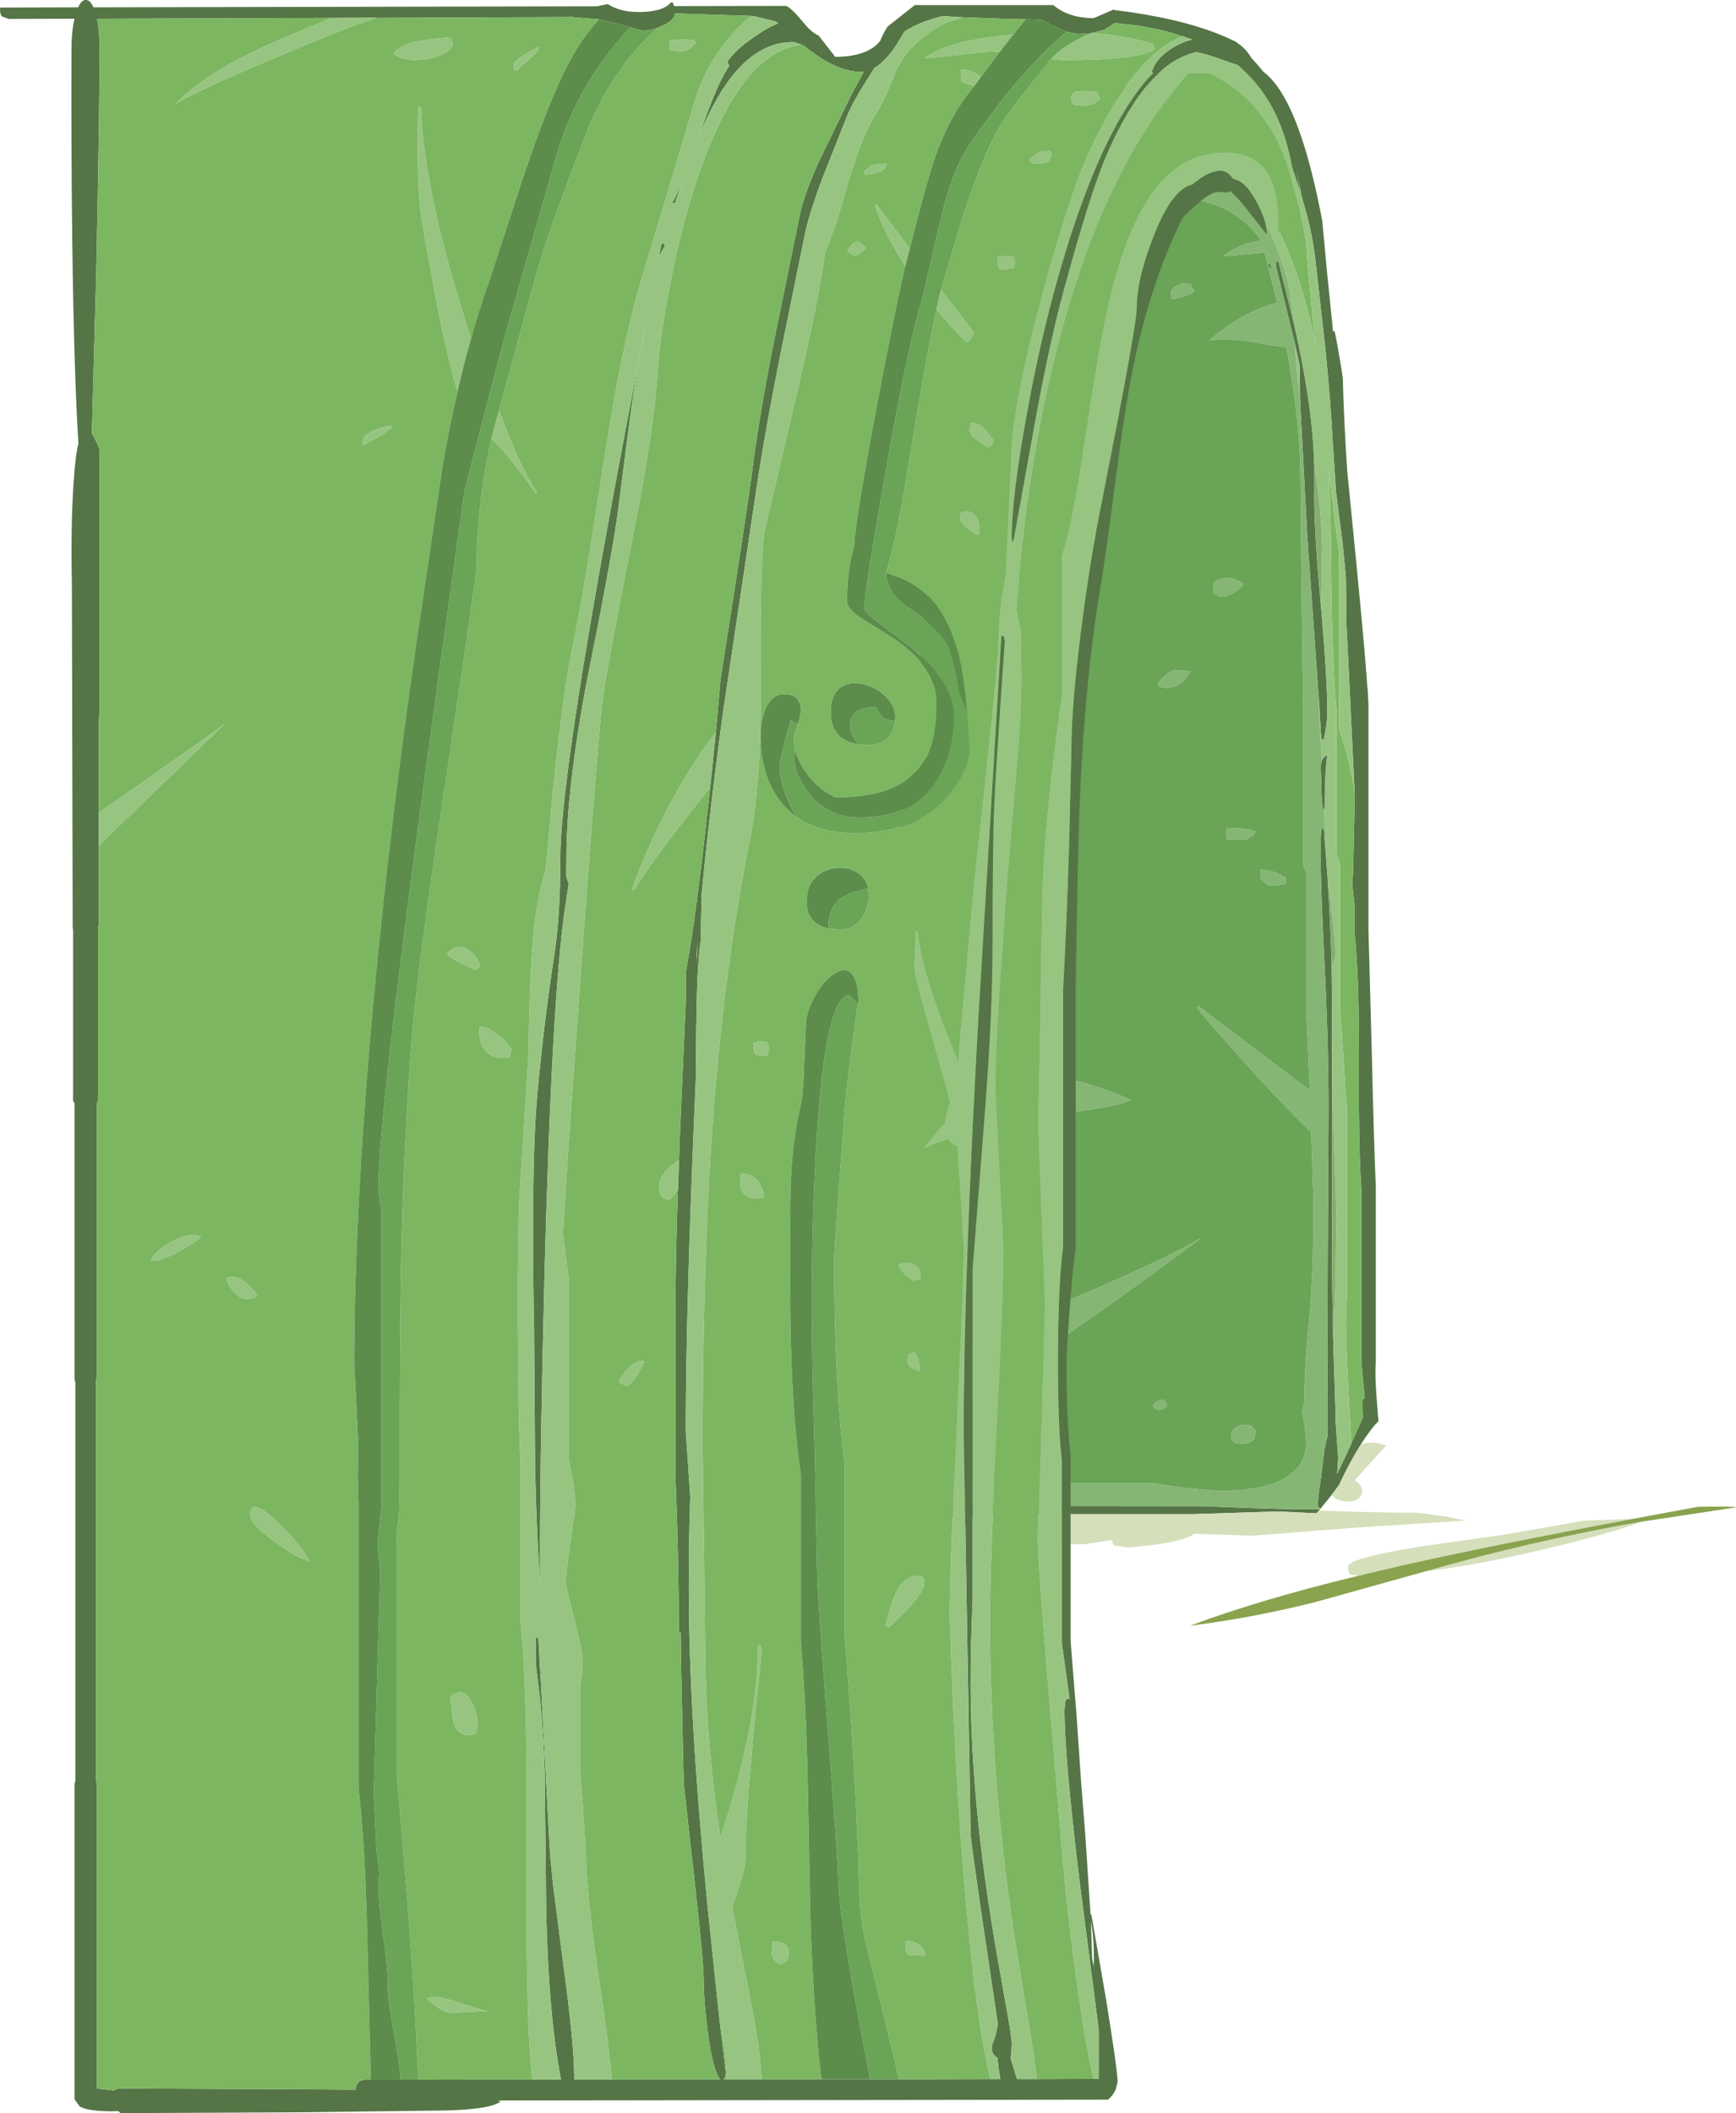 <?xml version="1.0" encoding="UTF-8" standalone="no"?>
<svg xmlns:ffdec="https://www.free-decompiler.com/flash" xmlns:xlink="http://www.w3.org/1999/xlink" ffdec:objectType="frame" height="518.75px" width="426.3px" xmlns="http://www.w3.org/2000/svg">
  <g transform="matrix(1.0, 0.0, 0.0, 1.0, 0.0, 0.0)">
    <use ffdec:characterId="712" height="383.9" transform="matrix(1.0, 0.0, 0.0, 1.0, 210.55, 15.2)" width="215.75" xlink:href="#shape0"/>
    <use ffdec:characterId="714" height="518.75" id="am_Foreground" transform="matrix(1.0, 0.0, 0.0, 1.0, 0.0, 0.0)" width="319.25" xlink:href="#sprite0"/>
  </g>
  <defs>
    <g id="shape0" transform="matrix(1.0, 0.0, 0.0, 1.0, -210.55, -15.2)">
      <path d="M257.15 371.7 L242.25 371.7 Q240.9 371.85 240.05 372.3 L235.2 372.35 232.0 373.0 212.25 372.95 212.25 372.05 Q212.25 370.0 210.55 367.45 L210.55 344.1 Q214.6 324.6 215.25 300.5 215.5 290.5 214.9 257.0 214.65 241.05 219.35 213.5 224.75 182.05 225.45 170.0 226.55 151.35 231.0 126.5 L239.55 82.85 243.85 62.1 Q247.35 49.65 254.65 39.1 257.25 35.4 263.8 30.0 271.6 23.65 279.6 19.75 299.15 10.35 310.05 20.4 308.65 18.2 307.35 17.4 L307.35 16.15 Q318.1 19.3 324.7 54.2 L325.85 66.6 327.35 81.35 327.75 81.35 Q328.85 86.65 329.75 92.85 330.0 103.15 330.85 115.85 L331.35 120.85 Q335.2 159.25 335.75 168.45 L335.85 169.2 336.05 172.95 336.05 228.4 336.9 259.75 Q337.35 279.4 337.85 291.55 L337.85 334.15 Q337.6 337.6 338.05 343.2 L338.5 348.9 Q336.55 350.8 334.05 354.8 331.3 359.2 328.85 364.5 L327.05 366.95 323.9 370.8 323.45 371.3 323.3 371.5 313.75 371.05 293.2 371.7 257.15 371.7 M331.85 354.35 L332.65 352.5 334.65 348.05 334.55 344.65 Q334.55 343.7 334.7 343.5 L335.15 343.25 335.1 342.85 334.35 335.0 334.35 292.5 Q333.8 285.55 333.7 272.05 L333.7 258.25 Q333.7 238.95 332.65 229.25 L332.65 222.55 332.05 216.85 332.25 214.65 332.65 197.2 332.65 194.45 330.75 155.25 330.65 154.0 330.5 142.0 330.45 141.05 329.7 133.35 329.05 128.35 328.1 120.95 327.25 108.25 Q326.75 98.5 325.5 85.95 L323.0 63.75 Q322.4 58.35 320.8 52.3 L319.6 48.1 319.6 48.0 318.15 40.65 317.95 39.95 315.5 32.55 Q313.7 27.4 312.05 24.0 308.6 24.3 305.2 21.55 L301.75 18.15 Q268.5 18.15 253.5 46.4 L251.55 50.3 251.2 51.05 250.7 52.3 Q248.85 56.5 247.5 60.9 243.55 73.4 243.1 87.4 241.7 99.4 236.3 125.15 231.2 149.5 229.9 162.85 227.5 188.05 221.35 238.4 216.4 283.3 216.4 313.75 L215.9 339.6 215.75 345.2 215.75 346.25 215.45 355.15 215.15 365.15 215.05 369.3 215.05 369.6 250.0 369.7 295.65 369.75 Q314.7 370.6 322.15 370.5 L323.6 370.5 324.1 370.45 323.7 369.85 323.6 369.5 Q323.6 367.7 324.35 363.1 L325.1 357.0 325.1 356.85 325.1 356.75 325.1 356.65 325.1 356.55 325.15 356.4 325.15 356.3 325.15 356.25 325.6 354.2 Q325.7 353.5 325.95 352.7 L325.95 351.7 326.05 309.8 326.25 272.0 Q326.25 256.4 325.25 236.6 324.25 216.8 324.25 207.6 L324.45 203.45 325.1 203.45 325.4 207.25 326.0 215.45 Q326.75 227.25 327.0 237.6 L327.1 247.35 327.1 265.05 327.1 313.1 327.4 329.75 327.95 346.65 327.95 348.5 328.6 357.85 328.35 361.9 328.4 361.75 328.65 361.2 331.0 356.25 331.85 354.35 M317.65 79.0 Q319.25 86.0 320.25 91.65 322.45 103.9 322.75 114.2 L322.75 114.25 322.75 119.7 Q322.55 128.75 324.2 147.0 L324.4 149.0 Q325.95 166.7 325.95 175.1 325.95 177.2 325.1 181.55 L324.45 181.55 323.8 170.55 323.75 170.2 321.5 138.2 321.4 136.8 321.3 135.9 321.25 134.85 321.15 133.85 321.15 133.35 321.0 131.4 319.3 99.05 319.25 97.25 319.25 97.15 319.15 89.65 317.95 84.3 317.95 84.25 313.3 65.2 313.3 64.25 313.95 64.25 317.65 79.0 M324.65 186.6 Q325.05 185.7 325.95 185.4 325.3 189.3 325.3 198.35 L325.25 198.45 324.9 198.75 Q324.45 196.45 324.45 191.85 L324.3 188.0 324.35 187.85 324.5 187.05 324.65 186.65 324.65 186.6" fill="#557546" fill-rule="evenodd" stroke="none"/>
      <path d="M331.85 354.35 Q330.5 331.35 330.5 325.85 330.5 321.05 330.75 318.5 L330.75 272.0 Q330.35 267.9 329.9 259.55 L329.05 247.55 329.05 212.05 328.2 209.5 328.2 174.65 Q327.15 163.25 326.9 141.8 326.75 125.45 326.4 115.65 328.05 130.7 328.8 135.15 L328.8 179.0 Q331.25 185.45 332.65 194.45 L332.65 197.2 332.25 214.65 332.05 216.85 332.65 222.55 332.65 229.25 Q333.7 238.95 333.7 258.25 L333.7 272.05 Q333.8 285.55 334.35 292.5 L334.35 335.0 335.1 342.85 335.15 343.25 334.7 343.5 Q334.55 343.7 334.55 344.65 L334.65 348.05 332.65 352.5 331.85 354.35 M317.95 39.95 Q317.65 41.55 317.65 42.5 317.65 43.55 319.25 51.5 L320.85 59.9 Q320.85 63.8 323.0 84.3 318.35 61.1 307.7 45.65 L307.55 48.0 307.7 49.05 307.7 49.1 307.55 48.9 Q298.4 36.6 287.9 38.0 L279.7 41.0 Q275.1 43.75 270.25 48.85 L269.95 49.15 271.35 49.8 259.65 55.3 247.5 60.9 Q248.85 56.5 250.7 52.3 L251.2 51.05 251.55 50.3 253.5 46.4 Q268.5 18.15 301.75 18.15 L305.2 21.55 Q308.6 24.3 312.05 24.0 313.7 27.4 315.5 32.55 L317.95 39.95" fill="#7cb661" fill-rule="evenodd" stroke="none"/>
      <path d="M332.65 194.45 Q331.25 185.45 328.8 179.0 L328.8 135.15 Q328.05 130.7 326.4 115.65 326.75 125.45 326.9 141.8 327.15 163.25 328.2 174.65 L328.2 209.5 329.05 212.05 329.05 247.55 329.9 259.55 Q330.35 267.9 330.75 272.0 L330.75 318.5 Q330.5 321.05 330.5 325.85 330.5 331.35 331.85 354.35 L331.0 356.25 328.65 361.2 328.4 361.75 328.35 361.9 328.6 357.85 327.95 348.5 327.95 346.65 327.4 329.75 327.95 314.0 328.2 298.55 327.1 265.05 327.1 247.35 327.0 237.6 327.1 237.3 Q327.95 235.1 327.95 234.05 327.95 231.1 326.7 221.2 L326.0 215.45 325.4 207.25 325.25 198.45 325.3 198.35 Q325.3 189.3 325.95 185.4 325.05 185.7 324.65 186.6 L324.55 185.65 Q323.95 177.45 323.8 170.55 L324.45 181.55 325.1 181.55 Q325.95 177.2 325.95 175.1 325.95 166.7 324.4 149.0 L324.65 135.25 Q324.65 125.75 322.75 114.25 L322.75 114.2 Q322.45 103.9 320.25 91.65 319.25 86.0 317.65 79.0 317.0 70.9 315.45 66.15 311.55 54.8 308.4 50.0 L307.7 49.05 307.55 48.0 307.7 45.65 Q318.35 61.1 323.0 84.3 320.85 63.8 320.85 59.9 L319.25 51.5 Q317.65 43.55 317.65 42.5 317.65 41.55 317.95 39.95 L318.15 40.65 319.6 48.0 319.6 48.1 320.8 52.3 Q322.4 58.35 323.0 63.75 L325.5 85.95 Q326.75 98.5 327.25 108.25 L328.1 120.95 329.05 128.35 329.7 133.35 330.45 141.05 330.5 142.0 330.65 154.0 330.75 155.25 332.65 194.45 M325.95 351.7 L325.95 352.7 Q325.7 353.5 325.6 354.2 L325.8 353.3 325.95 351.7 M323.7 369.85 L324.1 370.45 323.6 370.5 323.7 369.85 M250.0 369.7 L215.05 369.6 215.05 369.3 215.15 365.15 235.55 364.1 250.1 364.1 Q249.75 365.15 249.75 366.35 L249.8 368.25 250.0 369.7 M307.55 48.9 Q302.65 43.2 295.65 46.2 293.45 47.15 291.7 48.75 L286.85 48.45 280.95 49.45 275.05 50.45 271.35 49.8 269.95 49.15 270.25 48.85 Q275.1 43.75 279.7 41.0 L287.9 38.0 Q298.4 36.6 307.55 48.9 M317.95 84.3 L319.15 89.65 319.25 97.15 Q318.45 92.65 317.95 84.3" fill="#97c581" fill-rule="evenodd" stroke="none"/>
      <path d="M307.7 49.05 L308.4 50.0 Q311.55 54.8 315.45 66.15 317.0 70.9 317.65 79.0 L313.95 64.25 313.3 64.25 313.3 65.2 317.95 84.25 317.95 84.3 Q318.45 92.65 319.25 97.15 L319.25 97.25 319.3 99.05 321.0 131.4 321.15 133.35 321.15 133.85 321.25 134.85 321.3 135.9 321.4 136.8 321.5 138.2 323.75 170.2 323.8 170.55 Q323.95 177.45 324.55 185.65 L324.65 186.6 324.65 186.65 324.5 187.05 324.35 187.85 324.3 188.0 324.45 191.85 Q324.45 196.45 324.9 198.75 L325.25 198.45 325.4 207.25 325.1 203.45 324.45 203.45 324.25 207.6 Q324.25 216.8 325.25 236.6 326.25 256.4 326.25 272.0 L326.05 309.8 325.95 351.7 325.8 353.3 325.6 354.2 325.15 356.25 325.15 356.3 325.15 356.4 325.1 356.55 325.1 356.65 325.1 356.75 325.1 356.85 325.1 357.0 324.35 363.1 Q323.6 367.7 323.6 369.5 L323.7 369.85 323.6 370.5 322.15 370.5 Q314.7 370.6 295.65 369.75 L250.0 369.7 249.8 368.25 249.75 366.35 Q249.75 365.15 250.1 364.1 L282.8 364.1 291.3 365.3 299.2 366.0 Q317.2 366.0 320.25 357.45 L320.8 354.95 320.9 356.05 320.45 350.35 319.8 347.1 Q319.8 345.5 320.25 344.65 320.35 335.05 321.4 324.8 322.55 313.25 322.55 295.65 L322.0 277.95 Q311.9 268.4 293.95 247.55 L294.2 246.9 321.65 267.7 320.85 249.9 320.85 214.4 320.0 212.5 320.0 174.45 319.55 139.85 319.35 117.7 Q319.35 103.85 315.9 85.35 L308.75 84.2 Q303.6 83.05 297.05 83.5 304.8 76.7 313.65 74.3 L313.45 73.5 310.55 62.0 309.55 62.1 300.45 62.9 Q302.75 60.95 306.1 59.85 307.85 59.3 309.65 59.05 303.6 50.15 291.7 48.75 293.45 47.15 295.65 46.2 302.65 43.2 307.55 48.9 L307.7 49.1 307.7 49.05 M215.45 355.15 L215.75 346.25 215.75 345.2 215.9 339.6 Q224.1 335.45 235.75 330.45 246.4 325.85 268.4 316.65 286.7 308.75 295.05 303.85 271.55 321.45 252.2 334.25 229.45 349.25 215.45 355.15 M293.35 71.5 Q292.15 72.6 288.85 73.2 L288.2 73.45 Q287.5 73.45 287.5 72.1 287.5 71.05 288.75 70.25 290.3 69.25 292.5 69.8 292.5 70.2 293.35 71.5 M300.65 141.95 Q303.35 141.75 305.35 143.3 305.05 144.2 303.15 145.4 301.3 146.5 300.45 146.5 L298.8 146.3 298.75 146.05 298.1 145.7 Q297.9 145.5 297.9 144.15 297.9 142.15 300.65 141.95 M286.3 168.9 L284.7 168.6 284.3 167.85 Q286.4 165.0 288.45 164.5 L292.5 164.75 290.7 167.1 Q288.85 168.9 286.3 168.9 M307.4 205.3 L306.0 206.1 301.5 206.1 301.3 206.0 Q301.1 205.9 301.1 204.6 L301.2 203.15 301.3 203.25 Q306.25 203.25 308.2 204.1 308.2 204.65 307.4 205.3 M309.5 215.55 L309.5 213.55 Q313.0 213.55 315.75 215.55 L315.75 216.85 314.85 217.15 312.9 217.45 Q311.55 217.45 310.6 216.75 L309.5 215.55 M254.7 270.3 Q254.05 269.5 253.95 268.6 L254.0 268.05 Q254.0 260.15 277.7 269.95 274.85 271.65 263.5 272.95 256.75 272.95 254.7 270.3 M286.65 344.95 Q286.15 345.85 284.5 346.25 283.45 345.8 283.05 345.1 284.25 343.6 285.8 343.6 L286.15 344.0 286.65 344.95 M307.2 353.9 Q306.4 354.45 305.15 354.45 L303.25 354.25 303.0 354.0 302.55 353.7 Q302.35 353.6 302.35 352.3 302.35 351.15 303.75 350.3 305.35 349.35 307.35 350.05 L308.4 351.35 308.0 353.35 307.2 353.9" fill="#85b674" fill-rule="evenodd" stroke="none"/>
      <path d="M322.75 114.25 Q324.65 125.75 324.65 135.25 L324.4 149.0 324.2 147.0 Q322.55 128.75 322.75 119.7 L322.75 114.25 M326.0 215.45 L326.7 221.2 Q327.95 231.1 327.95 234.05 327.95 235.1 327.1 237.3 L327.0 237.6 Q326.75 227.25 326.0 215.45 M327.1 265.05 L328.2 298.55 327.95 314.0 327.4 329.75 327.1 313.1 327.1 265.05" fill="#84b06f" fill-rule="evenodd" stroke="none"/>
      <path d="M257.15 371.7 L293.2 371.7 313.75 371.05 323.3 371.5 323.45 371.3 323.9 370.8 327.4 370.95 Q337.85 371.35 347.95 371.35 L354.8 372.25 359.9 373.3 335.4 374.85 307.45 377.0 292.2 376.5 293.25 376.6 Q292.25 377.25 290.65 377.75 286.55 379.1 277.1 379.9 L273.55 379.4 273.3 378.9 273.1 378.05 266.15 379.1 257.8 379.1 256.25 377.9 Q255.65 377.35 255.65 376.8 255.65 375.55 259.15 375.15 L260.6 375.05 Q259.2 374.65 258.35 374.05 257.2 373.25 257.15 371.7 M327.05 366.95 L328.85 364.5 Q331.3 359.2 334.05 354.8 L334.2 354.6 Q337.2 353.55 340.4 354.9 L336.65 358.95 332.7 363.4 Q334.5 364.5 334.5 366.1 334.5 367.1 333.7 367.8 332.8 368.6 331.25 368.6 328.1 368.6 327.05 366.95 M333.7 386.8 L332.2 386.65 331.55 386.5 331.3 385.95 Q331.05 385.5 331.05 384.55 331.05 382.55 348.55 379.7 L368.95 376.8 389.15 373.3 401.05 372.85 Q364.9 379.65 344.35 384.3 L333.7 386.8 M403.15 373.55 Q395.2 376.6 377.15 380.8 362.15 384.3 350.05 385.75 L350.0 385.75 350.2 385.7 Q376.6 378.15 403.15 373.55" fill="#d5dfbb" fill-rule="evenodd" stroke="none"/>
      <path d="M401.05 372.85 L416.95 369.9 Q426.15 369.75 426.3 370.05 L403.15 373.55 Q376.6 378.15 350.2 385.7 L350.0 385.75 350.05 385.75 322.8 393.35 Q307.4 397.2 292.25 399.1 308.95 392.8 333.7 386.8 L344.35 384.3 Q364.9 379.65 401.05 372.85" fill="#89a34e" fill-rule="evenodd" stroke="none"/>
      <path d="M215.15 365.15 L215.45 355.15 Q229.45 349.25 252.2 334.25 271.55 321.45 295.05 303.85 286.7 308.75 268.4 316.65 246.4 325.85 235.75 330.45 224.1 335.45 215.9 339.6 L216.4 313.75 Q216.4 283.3 221.35 238.4 227.5 188.05 229.9 162.85 231.2 149.5 236.3 125.15 241.7 99.4 243.1 87.4 243.55 73.4 247.5 60.9 L259.65 55.3 271.35 49.8 275.05 50.45 280.95 49.45 286.85 48.45 291.7 48.75 Q303.6 50.15 309.65 59.05 307.85 59.3 306.1 59.85 302.75 60.95 300.45 62.9 L309.55 62.1 310.55 62.0 313.45 73.5 313.65 74.3 Q304.8 76.7 297.05 83.5 303.6 83.05 308.75 84.2 L315.9 85.35 Q319.35 103.85 319.35 117.7 L319.55 139.85 320.0 174.45 320.0 212.5 320.85 214.4 320.85 249.9 321.65 267.7 294.2 246.9 293.95 247.55 Q311.9 268.4 322.0 277.95 L322.55 295.65 Q322.55 313.25 321.4 324.8 320.35 335.05 320.25 344.65 319.8 345.5 319.8 347.1 L320.45 350.35 320.9 356.05 320.8 354.95 320.25 357.45 Q317.2 366.0 299.2 366.0 L291.3 365.3 282.8 364.1 250.1 364.1 235.55 364.1 215.15 365.15 M293.35 71.5 Q292.5 70.2 292.5 69.8 290.3 69.25 288.75 70.25 287.5 71.05 287.5 72.1 287.5 73.45 288.2 73.45 L288.85 73.2 Q292.15 72.6 293.35 71.5 M254.7 270.3 Q256.75 272.95 263.5 272.95 274.85 271.65 277.7 269.95 254.0 260.15 254.0 268.05 L253.95 268.6 Q254.05 269.5 254.7 270.3 M309.5 215.55 L310.6 216.75 Q311.55 217.45 312.9 217.45 L314.85 217.15 315.75 216.85 315.75 215.55 Q313.0 213.55 309.5 213.55 L309.5 215.55 M307.4 205.3 Q308.2 204.65 308.2 204.1 306.25 203.25 301.3 203.25 L301.2 203.15 301.1 204.6 Q301.1 205.9 301.3 206.0 L301.5 206.1 306.0 206.1 307.4 205.3 M286.3 168.9 Q288.85 168.9 290.7 167.1 L292.5 164.75 288.45 164.5 Q286.4 165.0 284.3 167.85 L284.7 168.6 286.3 168.9 M300.65 141.95 Q297.9 142.15 297.9 144.15 297.9 145.5 298.1 145.7 L298.75 146.05 298.8 146.3 300.45 146.5 Q301.3 146.5 303.15 145.4 305.05 144.2 305.35 143.3 303.35 141.75 300.65 141.95 M307.2 353.9 L308.0 353.35 308.4 351.35 307.35 350.05 Q305.35 349.35 303.75 350.3 302.35 351.15 302.35 352.3 302.35 353.6 302.55 353.7 L303.0 354.0 303.25 354.25 305.15 354.45 Q306.4 354.45 307.2 353.9 M286.65 344.95 L286.15 344.0 285.8 343.6 Q284.25 343.6 283.05 345.1 283.45 345.8 284.5 346.25 286.15 345.85 286.65 344.95" fill="#6aa457" fill-rule="evenodd" stroke="none"/>
    </g>
    <g id="sprite0" transform="matrix(1.0, 0.0, 0.0, 1.0, 0.0, 0.0)">
      <use ffdec:characterId="713" height="518.75" transform="matrix(1.0, 0.0, 0.0, 1.0, 0.0, 0.0)" width="319.25" xlink:href="#shape1"/>
    </g>
    <g id="shape1" transform="matrix(1.0, 0.0, 0.0, 1.0, 0.0, 0.0)">
      <path d="M319.1 46.45 L318.9 45.85 317.35 41.2 317.3 41.05 Q316.4 36.0 314.8 31.7 311.5 22.75 305.15 17.05 L303.95 16.0 300.35 14.75 Q295.95 13.15 293.8 12.8 281.55 15.45 271.85 37.8 267.65 47.5 261.2 71.35 257.95 83.2 254.55 101.5 L248.95 132.4 Q248.45 133.8 248.45 131.7 248.45 122.25 252.0 102.5 256.05 79.7 262.2 60.1 269.75 36.05 278.5 23.6 280.8 20.35 283.15 17.95 L282.85 17.65 Q283.7 14.65 287.1 12.3 289.65 10.5 292.75 9.7 L290.45 8.9 Q285.2 7.15 278.85 6.2 L274.15 5.7 273.55 5.65 273.3 6.0 271.05 7.35 268.15 8.1 267.8 8.15 264.75 8.35 261.9 7.8 258.65 6.35 255.65 4.85 252.8 4.75 247.65 4.65 235.4 4.2 231.95 3.95 231.6 3.9 Q227.4 4.95 224.4 6.45 223.15 7.05 222.1 7.75 L220.4 10.6 Q217.55 15.05 214.7 16.7 L212.3 20.55 Q209.25 25.4 208.05 28.4 L202.15 43.25 201.9 43.9 Q198.6 52.7 197.55 58.05 L191.55 87.4 Q188.15 104.6 186.25 116.7 L177.55 174.85 Q174.2 199.4 172.3 219.5 L172.05 231.0 Q171.3 236.8 171.15 243.75 170.95 250.8 170.85 265.15 168.4 320.7 168.4 351.2 L169.5 367.55 Q169.15 376.55 169.15 389.85 169.15 420.8 173.7 467.45 L176.7 496.05 178.2 508.55 Q178.2 509.85 177.9 510.2 L177.65 510.45 178.5 510.45 187.0 510.45 201.7 510.45 213.65 510.45 220.75 510.45 243.2 510.4 245.65 510.4 245.25 508.0 244.95 505.2 Q243.15 504.1 243.65 501.95 L244.25 500.4 244.2 500.25 244.4 500.0 245.05 496.95 241.7 474.45 Q238.35 451.8 238.35 450.2 L236.65 351.85 Q236.65 314.3 240.25 250.0 L245.9 156.1 246.5 156.1 246.75 157.4 Q244.4 191.15 244.15 198.15 243.75 207.1 243.75 231.85 243.75 248.25 241.95 271.95 L238.85 311.55 238.85 392.75 Q238.35 403.5 238.35 413.05 238.35 439.6 243.4 471.35 244.45 478.1 246.85 491.3 248.45 499.95 248.45 501.75 L248.3 504.95 248.1 505.05 248.1 505.1 249.75 510.4 254.65 510.4 268.55 510.35 269.8 510.35 269.8 498.15 265.15 462.15 Q261.4 431.55 261.4 419.6 L261.6 417.8 261.9 417.05 262.65 417.05 260.75 403.45 260.75 358.4 Q259.8 350.65 259.8 334.5 259.8 315.8 261.05 306.15 L261.05 242.9 Q261.8 230.6 262.55 207.0 L263.1 183.95 Q263.1 173.5 265.4 155.3 267.2 141.1 269.35 129.45 L274.8 101.5 Q279.15 78.55 279.15 75.6 279.15 68.3 283.45 57.55 287.9 46.35 292.75 45.3 296.8 41.9 299.65 41.9 301.05 41.9 302.2 43.1 L302.85 43.95 Q304.7 44.15 306.55 46.4 L307.8 48.2 Q310.4 52.45 310.95 55.8 L311.1 57.6 306.2 51.4 Q303.8 48.3 302.15 46.95 L301.3 47.25 299.2 47.1 Q297.15 47.1 292.9 51.05 L290.4 53.45 Q281.7 71.0 277.35 94.85 275.8 103.55 273.7 119.65 271.5 136.75 270.2 144.3 266.6 165.85 265.3 193.45 264.65 207.3 264.15 242.9 L264.15 306.8 Q263.65 308.75 262.75 320.5 261.9 331.5 261.9 334.2 261.9 349.3 262.9 357.05 L262.9 402.85 264.35 420.95 265.45 437.0 266.5 450.35 267.8 470.0 268.0 470.0 271.6 490.75 Q274.45 508.4 274.45 511.1 L274.0 512.9 Q273.4 514.35 272.1 515.45 L122.2 515.65 122.95 515.9 Q120.45 517.8 109.75 518.1 L73.45 518.55 29.65 518.75 29.0 518.25 27.45 518.3 Q21.55 518.3 19.55 517.1 L18.3 515.35 18.3 437.9 18.5 437.25 18.5 339.3 18.3 338.65 18.3 270.85 17.95 270.25 17.95 228.35 17.85 227.75 17.65 143.15 Q17.35 129.6 18.05 118.8 18.45 112.2 19.25 108.85 18.15 90.8 17.75 59.65 17.45 35.85 17.55 12.25 17.55 7.7 18.3 4.6 L2.15 4.65 0.6 4.1 Q0.0 3.7 0.0 2.3 L0.05 1.85 19.2 1.8 Q19.95 0.05 21.0 0.0 22.1 -0.1 22.95 1.8 L146.6 1.55 149.25 1.0 Q152.25 2.95 156.8 2.95 162.8 2.95 164.75 0.6 L165.2 0.6 165.5 1.35 165.55 1.5 193.05 1.45 Q194.4 1.95 197.65 5.95 199.25 7.9 201.05 8.75 L205.1 13.95 Q212.95 13.95 216.1 10.1 L216.85 8.45 Q217.25 7.6 217.8 6.8 L217.85 6.6 224.65 1.25 258.65 1.25 Q262.45 4.45 268.6 4.45 L273.55 2.3 273.6 2.45 Q289.25 4.35 299.45 8.45 301.7 9.35 303.75 10.4 L303.9 10.6 Q305.95 11.9 307.35 14.3 312.75 19.85 315.2 26.8 315.95 29.05 317.2 35.25 L318.35 41.35 319.0 45.45 319.1 46.1 319.1 46.05 319.25 46.95 319.1 46.45 M311.95 64.95 L312.1 66.05 311.4 64.95 311.95 64.95 M175.8 179.7 L176.95 166.65 Q183.7 123.9 185.0 113.5 186.7 100.65 190.1 83.6 L196.25 53.5 Q197.3 47.85 201.6 38.6 L209.1 23.2 212.1 17.65 211.45 17.65 Q205.6 17.65 198.15 11.8 L197.6 11.35 196.85 11.0 196.35 10.8 195.15 10.4 194.8 10.35 194.65 10.35 194.55 10.35 Q191.25 10.35 188.25 11.7 L187.25 12.2 Q187.0 12.3 186.8 12.45 180.25 16.1 174.95 26.3 173.25 29.45 171.6 33.55 175.05 23.55 177.25 19.3 178.15 17.55 179.1 16.15 L178.6 15.25 Q180.3 12.3 185.95 8.55 189.15 6.4 191.1 5.75 L190.6 5.35 190.55 5.3 185.05 3.95 184.45 3.9 165.75 3.3 Q165.6 5.0 162.7 6.3 L161.55 6.8 Q159.5 7.5 157.65 7.5 L154.85 6.7 150.95 5.65 147.15 4.75 140.95 4.25 140.6 4.15 138.9 4.2 92.25 4.4 92.3 4.35 81.45 4.4 23.8 4.6 Q24.45 7.6 24.45 12.05 24.45 27.3 23.65 65.9 L22.55 106.45 Q23.4 107.65 24.45 110.3 L24.45 175.45 24.25 176.1 24.25 199.5 24.25 207.6 24.25 227.0 24.05 227.75 24.05 270.25 23.8 270.85 23.8 338.0 23.6 338.65 23.6 437.25 23.8 437.9 23.8 512.7 28.0 513.2 Q28.65 512.75 29.65 512.7 L73.45 512.9 87.3 513.0 Q87.35 512.1 87.8 511.5 88.45 510.55 89.8 510.55 L91.1 510.55 98.35 510.55 102.75 510.55 130.7 510.5 137.75 510.5 Q134.25 492.15 134.05 462.5 L134.05 461.55 133.75 434.95 Q133.45 425.15 132.6 416.8 L131.55 408.45 131.55 402.0 132.2 402.0 133.7 429.3 Q134.55 446.8 135.15 456.15 L135.85 463.0 138.35 482.4 Q141.0 501.95 141.0 509.6 L141.0 510.5 150.25 510.5 176.85 510.45 Q175.0 508.15 173.8 498.7 172.8 491.05 172.8 486.25 172.8 481.45 170.35 459.8 L167.9 437.9 167.25 408.65 167.15 400.7 166.7 400.7 Q166.7 382.35 165.85 362.05 L165.85 324.3 Q165.85 310.55 166.45 292.1 L166.5 292.05 166.55 290.3 166.75 284.8 167.0 277.65 168.4 246.0 168.4 238.8 Q170.9 225.25 173.8 198.75 L174.4 193.35 175.75 180.15 175.8 179.7 M162.45 59.75 L163.1 59.75 163.2 60.5 Q162.2 62.1 161.75 63.4 L162.45 59.75 M165.0 49.85 Q166.1 48.15 167.45 44.9 L165.75 49.85 165.0 49.85 M158.7 79.15 L157.6 85.15 Q155.85 93.4 154.2 106.45 L151.55 127.0 Q149.65 139.85 143.9 168.25 139.1 194.15 139.1 210.5 L139.05 215.2 139.65 216.95 138.65 223.6 Q135.45 246.25 133.7 313.25 132.6 356.65 132.6 382.1 L132.65 388.7 Q131.8 377.2 131.4 360.85 L131.15 326.0 Q130.9 315.3 130.9 303.5 130.85 280.15 132.0 268.1 133.5 251.5 136.15 234.2 137.6 224.65 137.6 210.6 137.6 192.65 149.55 127.3 153.9 103.55 158.7 79.15 M171.35 230.9 L171.1 234.1 171.1 236.45 171.35 230.9 M268.6 482.55 Q268.7 475.5 267.9 471.8 L268.2 480.9 268.6 482.8 268.6 482.55" fill="#557546" fill-rule="evenodd" stroke="none"/>
      <path d="M290.45 8.9 L292.75 9.7 Q289.65 10.5 287.1 12.3 283.7 14.65 282.85 17.65 L283.15 17.95 Q280.8 20.35 278.5 23.6 269.75 36.05 262.2 60.1 256.05 79.7 252.0 102.5 248.45 122.25 248.45 131.7 248.45 133.8 248.95 132.4 L254.55 101.5 Q257.95 83.2 261.2 71.35 267.65 47.5 271.85 37.8 281.55 15.45 293.8 12.8 295.95 13.15 300.35 14.75 L303.95 16.0 305.15 17.05 Q311.5 22.75 314.8 31.7 316.4 36.0 317.3 41.05 L317.35 41.2 318.9 45.85 319.1 46.45 318.95 51.05 317.0 43.8 Q312.15 25.6 297.25 18.15 L291.85 18.15 Q270.25 41.8 258.8 89.15 251.95 117.6 249.7 149.85 L250.8 155.1 250.95 166.05 Q250.95 175.4 249.5 191.5 L247.35 217.05 245.6 242.25 Q244.55 257.15 244.55 267.3 244.55 269.45 246.5 306.6 246.5 317.4 244.8 350.65 243.1 383.9 243.1 397.55 243.1 436.1 249.1 475.35 250.6 485.15 253.25 500.45 L254.65 510.4 249.75 510.4 248.1 505.1 248.1 505.05 248.3 504.95 248.45 501.75 Q248.45 499.95 246.85 491.3 244.45 478.1 243.4 471.35 238.35 439.6 238.35 413.05 238.35 403.5 238.85 392.75 L238.85 311.55 241.95 271.95 Q243.75 248.25 243.75 231.85 243.75 207.1 244.15 198.15 244.4 191.15 246.75 157.4 L246.5 156.1 245.9 156.1 240.25 250.0 Q236.65 314.3 236.65 351.85 L238.35 450.2 Q238.35 451.8 241.7 474.45 L245.05 496.95 244.4 500.0 244.2 500.25 244.25 500.4 243.65 501.95 Q243.15 504.1 244.95 505.2 L245.25 508.0 245.65 510.4 243.2 510.4 Q239.4 494.8 236.65 460.4 235.05 440.65 233.95 417.0 L233.2 397.05 Q233.2 385.65 234.9 349.5 236.6 313.35 236.6 306.85 L235.75 292.95 235.05 281.45 Q233.55 280.9 232.8 279.7 228.65 281.05 226.5 282.2 229.35 278.5 232.05 275.5 232.15 274.15 232.6 272.6 L233.2 270.7 Q233.2 270.0 228.8 254.7 224.4 239.35 224.4 237.15 L224.8 228.4 225.45 228.4 Q226.1 237.75 233.9 256.95 L235.3 260.45 Q235.5 256.2 235.85 252.65 L239.15 216.6 242.2 188.5 Q245.2 160.75 245.2 155.0 245.2 151.75 246.0 146.1 L246.9 141.2 248.2 113.45 Q248.2 100.75 255.7 72.9 262.5 47.6 267.75 36.4 278.4 13.65 290.45 8.9 M310.95 55.8 Q310.4 52.45 307.8 48.2 L306.55 46.4 Q304.7 44.15 302.85 43.95 L302.2 43.1 Q301.05 41.9 299.65 41.9 296.8 41.9 292.75 45.3 287.9 46.35 283.45 57.55 279.15 68.3 279.15 75.6 279.15 78.55 274.8 101.5 L269.35 129.45 Q267.2 141.1 265.4 155.3 263.1 173.5 263.1 183.95 L262.55 207.0 Q261.8 230.6 261.05 242.9 L261.05 306.15 Q259.8 315.8 259.8 334.5 259.8 350.65 260.75 358.4 L260.75 403.45 262.65 417.05 261.9 417.05 261.6 417.8 261.4 419.6 Q261.4 431.55 265.15 462.15 L269.8 498.15 269.8 510.35 268.55 510.35 Q266.85 503.6 264.95 490.3 261.75 468.05 260.2 447.2 L257.35 413.35 Q254.85 382.9 254.85 377.6 L256.55 320.85 254.85 276.25 255.3 253.65 255.7 228.65 Q255.7 204.7 260.7 170.6 L260.7 136.4 Q263.2 128.95 266.1 109.55 269.7 85.65 271.65 76.8 275.65 58.5 281.75 49.05 289.25 37.4 300.9 37.4 311.45 37.4 313.45 48.3 314.15 52.3 313.9 56.95 L313.75 56.95 Q312.25 56.95 310.95 55.8 M187.0 510.45 L178.5 510.45 178.15 505.5 Q178.15 503.8 176.7 496.05 L173.7 467.45 Q169.15 420.8 169.15 389.85 169.15 376.55 169.5 367.55 L168.4 351.2 Q168.4 320.7 170.85 265.15 170.95 250.8 171.15 243.75 171.3 236.8 172.05 231.0 L172.3 219.5 Q174.2 199.4 177.55 174.85 L186.25 116.7 Q188.15 104.6 191.55 87.4 L197.55 58.05 Q198.6 52.7 201.9 43.9 L202.15 43.25 208.05 28.4 Q209.25 25.4 212.3 20.55 L214.7 16.7 Q217.55 15.05 220.4 10.6 L222.1 7.75 Q223.15 7.05 224.4 6.45 227.4 4.95 231.6 3.9 L231.95 3.95 235.4 4.2 236.3 4.3 Q232.5 5.45 231.2 6.15 223.5 10.45 220.15 17.05 217.35 24.5 215.05 28.05 211.15 34.1 206.85 49.7 205.0 56.45 202.65 61.65 201.2 73.0 195.55 97.15 L187.6 131.0 Q186.6 140.3 186.8 168.15 186.95 192.15 184.2 205.8 177.35 239.85 174.65 280.9 172.55 312.45 172.55 355.8 L172.85 378.15 173.15 403.75 Q173.15 425.7 176.9 451.0 L178.1 447.35 Q186.15 421.95 186.15 403.85 L186.75 403.85 186.95 404.4 187.0 406.05 186.35 412.2 185.7 418.3 184.4 432.7 Q183.05 447.7 183.05 456.45 183.05 459.2 179.9 467.75 L179.8 468.05 180.1 469.7 184.85 493.75 Q186.85 504.45 187.0 510.45 M267.8 8.15 L268.15 8.1 Q276.15 8.7 283.05 10.7 L283.65 12.0 Q280.15 14.75 260.95 14.75 L258.1 14.5 Q260.9 11.2 267.8 8.15 M269.3 22.5 L269.65 23.3 270.15 24.2 268.5 25.55 266.05 26.0 264.05 25.85 263.7 25.7 263.4 25.5 Q263.05 25.25 263.05 24.0 263.05 22.8 264.55 22.35 L269.3 22.5 M231.1 71.15 L239.15 81.6 Q238.6 83.5 237.25 84.0 233.4 80.1 229.95 75.9 L231.05 71.25 231.1 71.15 M222.3 65.35 Q217.15 57.3 214.9 50.65 L215.15 50.0 223.4 61.0 223.3 61.45 222.3 65.35 M239.25 21.1 L236.15 20.15 235.95 17.1 Q238.9 17.1 240.85 18.95 L239.25 21.1 M243.3 12.6 L235.9 13.45 227.15 14.3 Q230.85 11.1 241.2 9.4 L242.7 9.2 248.85 8.45 245.45 12.8 243.3 12.6 M258.5 38.0 L257.75 39.5 Q257.0 40.35 255.3 40.35 L253.55 40.15 253.4 39.95 252.75 39.3 Q253.85 37.9 255.7 37.2 L258.05 36.75 258.5 38.0 M249.1 63.35 L249.45 64.25 249.05 65.95 245.4 66.4 245.1 65.95 Q244.8 65.55 244.8 64.25 L244.9 62.8 245.0 62.9 Q247.1 62.55 249.05 62.9 L249.1 63.35 M196.85 11.0 Q181.45 12.6 170.75 45.3 166.8 57.5 164.1 72.15 161.95 83.7 161.5 91.05 160.6 105.7 155.55 131.0 149.35 162.05 148.0 171.7 146.8 180.7 142.0 247.55 139.45 282.45 138.2 303.65 L138.25 303.0 Q138.85 308.45 139.6 313.3 L139.6 357.85 140.85 364.25 141.4 369.4 140.1 378.3 Q139.1 385.2 138.85 388.7 L140.95 397.2 Q143.1 405.5 143.1 407.65 143.1 411.6 142.45 413.5 L142.45 434.65 Q143.75 450.7 143.95 457.15 144.4 468.25 147.75 490.4 149.5 501.8 150.25 510.5 L141.0 510.5 141.0 509.6 Q141.0 501.95 138.35 482.4 L135.85 463.0 135.15 456.15 Q134.55 446.8 133.7 429.3 L132.2 402.0 131.55 402.0 131.55 408.45 132.6 416.8 Q133.45 425.15 133.75 434.95 L134.05 461.55 134.05 462.5 Q134.25 492.15 137.75 510.5 L130.7 510.5 Q129.5 499.65 129.35 477.35 L129.35 435.5 Q129.15 411.0 127.8 397.8 L127.8 359.1 Q127.4 351.4 127.25 337.1 L127.15 322.65 Q127.15 302.8 127.5 294.65 L129.8 258.5 Q130.05 237.1 131.3 226.5 132.1 219.55 134.05 213.35 137.15 174.95 140.95 157.0 143.1 147.0 148.35 112.8 152.6 85.4 157.25 69.35 L163.75 47.85 170.4 25.5 Q173.2 15.7 180.05 8.1 182.2 5.75 184.45 3.9 L185.05 3.95 190.55 5.3 190.6 5.35 191.1 5.75 Q189.15 6.4 185.95 8.55 180.3 12.3 178.6 15.25 L179.1 16.15 Q178.15 17.55 177.25 19.3 175.05 23.55 171.6 33.55 173.25 29.45 174.95 26.3 180.25 16.1 186.8 12.45 187.0 12.3 187.25 12.2 L188.25 11.7 Q191.25 10.35 194.55 10.35 L194.65 10.35 194.8 10.35 195.15 10.4 196.35 10.8 196.85 11.0 M166.45 292.1 Q165.4 293.7 164.15 294.6 162.45 294.1 162.0 292.9 L161.8 291.3 Q161.8 289.25 163.95 287.0 165.35 285.5 166.75 284.8 L166.55 290.3 166.5 292.05 166.45 292.1 M174.4 193.35 L173.2 194.8 Q159.7 211.75 155.95 218.3 L155.1 218.55 Q162.25 198.75 173.5 182.8 L175.8 179.7 175.75 180.15 174.4 193.35 M212.5 42.9 L212.05 42.25 Q213.8 40.7 214.45 40.45 L217.7 40.15 Q217.45 42.6 212.5 42.9 M164.55 9.85 L167.95 9.65 169.95 9.75 Q170.35 9.8 170.85 10.3 169.65 12.6 166.7 12.6 L165.0 12.4 164.9 12.2 164.65 12.5 Q164.35 12.55 164.35 11.25 L164.45 9.75 164.55 9.85 M162.45 59.75 L161.75 63.4 Q162.2 62.1 163.2 60.5 L163.1 59.75 162.45 59.75 M165.0 49.85 L165.75 49.85 167.45 44.9 Q166.1 48.15 165.0 49.85 M210.55 59.25 Q211.25 59.55 211.8 60.05 L212.7 60.95 211.3 62.1 Q210.3 62.75 209.7 62.75 L208.0 61.6 Q209.55 59.25 210.55 59.25 M241.75 105.05 L244.15 108.05 243.7 109.4 242.45 110.05 239.1 107.65 Q238.0 106.9 237.85 105.6 L238.3 103.55 Q240.1 103.55 241.75 105.05 M240.45 131.3 L239.35 131.3 237.35 129.7 Q235.55 128.1 235.55 127.25 235.55 126.0 235.7 125.9 L236.15 125.65 Q238.65 124.95 239.85 126.75 240.65 127.95 240.65 129.8 240.65 131.2 240.45 131.3 M122.55 100.75 Q127.6 114.45 131.75 120.8 L131.75 121.4 Q126.95 114.35 122.0 108.95 L120.7 107.65 121.3 105.1 122.55 100.75 M92.25 4.4 Q84.25 7.2 74.2 11.4 49.85 21.5 43.1 25.5 49.9 18.35 64.5 11.6 70.7 8.75 81.45 4.4 L92.3 4.35 92.25 4.4 M24.25 199.5 Q49.1 182.25 55.25 177.65 L24.25 207.6 24.25 199.5 M112.35 96.15 L112.15 95.55 Q109.65 87.1 106.75 71.7 103.65 55.35 103.1 50.35 102.5 44.85 102.5 32.7 L102.7 26.35 103.35 26.35 Q103.95 44.2 112.3 72.3 L115.65 83.2 Q113.85 89.4 112.35 96.15 M129.9 14.6 L127.15 17.1 126.65 17.35 Q126.1 17.35 126.1 16.0 126.1 15.05 129.05 13.25 131.7 11.65 132.6 11.55 131.9 12.9 129.9 14.6 M109.1 13.05 Q106.25 14.75 101.35 14.75 L98.45 14.25 96.65 13.25 Q97.55 11.5 100.65 10.6 103.7 9.7 110.25 9.2 L110.7 9.45 Q111.1 9.65 111.1 10.9 111.1 11.9 109.1 13.05 M158.7 79.15 Q153.9 103.55 149.55 127.3 137.6 192.65 137.6 210.6 137.6 224.65 136.15 234.2 133.5 251.5 132.0 268.1 130.85 280.15 130.9 303.5 130.9 315.3 131.15 326.0 L131.4 360.85 Q131.8 377.2 132.65 388.7 L132.6 382.1 Q132.6 356.65 133.7 313.25 135.45 246.25 138.65 223.6 L139.65 216.95 139.05 215.2 139.1 210.5 Q139.1 194.15 143.9 168.25 149.65 139.85 151.55 127.0 L154.2 106.45 Q155.85 93.4 157.6 85.15 L158.7 79.15 M89.55 109.1 L89.35 109.4 Q89.1 109.45 89.1 108.15 89.1 106.75 92.1 105.55 94.8 104.4 96.45 104.55 95.3 105.85 93.55 106.95 L89.55 109.1 M109.75 234.25 Q111.7 231.55 114.45 232.9 116.9 234.1 117.9 237.0 117.7 237.65 116.85 238.1 111.5 236.0 109.75 234.25 M117.95 252.0 L118.15 252.1 Q119.95 252.1 122.65 254.35 125.1 256.35 125.65 257.65 L125.25 258.9 125.25 259.5 123.75 259.75 Q120.1 259.75 118.55 257.0 117.7 255.45 117.7 253.5 117.7 252.15 117.95 252.0 M49.4 303.65 Q47.3 305.5 43.25 307.6 38.55 310.05 36.95 309.4 38.45 306.7 42.55 304.6 46.95 302.3 49.4 303.65 M60.55 318.95 Q59.0 318.95 57.25 316.9 55.65 315.0 55.65 313.75 58.95 312.3 63.1 317.9 L62.55 318.65 60.55 318.95 M61.4 371.95 Q61.4 367.2 68.15 373.7 74.3 379.6 76.05 383.35 73.15 382.6 67.55 378.55 61.4 374.15 61.4 371.95 M153.85 340.2 Q152.55 339.75 151.9 339.15 152.7 337.55 154.3 335.95 156.55 333.65 158.3 334.15 L156.55 337.5 Q154.9 339.95 153.85 340.2 M188.45 255.95 L188.9 257.2 188.45 259.25 185.7 259.0 185.4 258.55 Q185.05 258.25 185.05 257.0 L185.1 255.8 Q185.3 256.1 185.4 255.95 186.1 255.4 188.45 255.95 M181.75 290.25 Q181.75 288.95 181.9 288.35 L182.0 288.0 Q184.8 288.25 186.2 290.05 186.8 290.8 187.6 293.1 L187.4 293.75 187.55 294.0 186.15 294.2 Q183.2 294.2 182.2 292.35 181.75 291.55 181.75 290.25 M226.1 313.4 L226.3 313.95 224.4 314.6 Q222.7 313.6 221.55 312.3 220.45 311.1 220.45 310.35 222.65 309.4 224.55 310.35 226.55 311.35 226.1 313.4 M225.7 333.95 L226.1 336.15 225.65 336.8 Q223.45 335.9 222.85 335.05 222.7 334.8 222.7 334.15 222.7 332.75 223.25 332.3 L224.4 331.8 Q225.3 332.55 225.7 333.95 M226.95 388.55 Q226.95 391.65 218.3 399.5 L217.45 399.15 Q218.55 394.5 219.65 391.85 221.7 386.9 225.25 386.85 L226.5 387.05 Q226.95 387.2 226.95 388.55 M193.35 481.2 L192.8 481.6 191.65 482.25 Q189.65 481.25 189.5 479.65 L189.75 476.7 Q191.95 476.45 193.05 477.55 194.25 478.8 193.35 481.2 M222.7 476.5 Q226.25 476.5 227.35 479.9 L226.5 480.1 223.1 479.9 222.8 479.55 Q222.45 479.15 222.45 477.9 222.45 476.55 222.6 476.4 L222.7 476.5 M117.3 423.8 L116.95 425.35 Q116.55 425.95 115.15 425.95 112.0 425.95 111.2 422.15 L110.6 416.5 Q113.75 413.95 115.75 417.7 117.3 420.5 117.3 423.8 M107.15 492.55 L104.85 490.85 Q105.0 490.45 105.5 490.35 L107.6 490.3 Q108.7 490.3 113.95 492.0 119.15 493.7 119.85 493.7 L115.15 493.95 110.9 494.15 Q109.25 494.15 107.15 492.55" fill="#97c581" fill-rule="evenodd" stroke="none"/>
      <path d="M268.55 510.35 L254.65 510.4 253.25 500.45 Q250.6 485.15 249.1 475.35 243.1 436.1 243.1 397.55 243.1 383.9 244.8 350.65 246.5 317.4 246.5 306.6 244.55 269.45 244.55 267.3 244.55 257.15 245.6 242.25 L247.35 217.05 249.5 191.5 Q250.95 175.4 250.95 166.05 L250.8 155.1 249.7 149.85 Q251.95 117.6 258.8 89.15 270.25 41.8 291.85 18.15 L297.25 18.15 Q312.15 25.6 317.0 43.8 L318.95 51.05 318.95 51.1 Q317.95 56.85 313.9 56.95 314.15 52.3 313.45 48.3 311.45 37.4 300.9 37.4 289.25 37.4 281.75 49.05 275.65 58.5 271.65 76.8 269.7 85.65 266.1 109.55 263.2 128.95 260.7 136.4 L260.7 170.6 Q255.7 204.7 255.7 228.65 L255.3 253.65 254.85 276.25 256.55 320.85 254.85 377.6 Q254.85 382.9 257.35 413.35 L260.2 447.2 Q261.75 468.05 264.95 490.3 266.85 503.6 268.55 510.35 M243.2 510.4 L220.75 510.45 217.8 497.95 212.5 476.5 Q211.5 472.1 211.1 466.75 L210.8 457.45 210.8 455.9 210.55 451.25 Q209.55 428.15 207.4 401.05 L207.4 359.1 Q204.85 339.95 204.85 309.5 204.85 306.8 206.15 289.75 L207.4 273.05 Q207.4 271.1 209.1 257.7 210.35 248.05 210.7 246.4 L210.8 246.05 210.8 246.2 Q210.8 240.45 208.9 238.8 207.25 237.35 204.65 239.2 202.2 240.85 200.25 244.3 198.2 247.85 197.9 251.05 L197.5 260.75 Q197.35 266.7 196.85 270.4 194.7 278.8 194.2 289.75 194.0 293.8 194.0 309.4 194.0 325.2 194.4 335.55 195.0 350.9 196.65 361.95 L196.65 403.2 Q197.95 417.6 198.4 439.9 198.95 470.6 199.2 476.7 200.05 496.4 201.7 510.45 L187.0 510.45 Q186.85 504.45 184.85 493.75 L180.1 469.7 179.8 468.05 179.9 467.75 Q183.05 459.2 183.05 456.45 183.05 447.7 184.4 432.7 L185.7 418.3 186.35 412.2 187.0 406.05 186.95 404.4 186.75 403.85 186.15 403.85 Q186.15 421.95 178.1 447.35 L176.9 451.0 Q173.15 425.7 173.15 403.75 L172.85 378.15 172.55 355.8 Q172.55 312.45 174.65 280.9 177.35 239.85 184.2 205.8 186.95 192.15 186.8 168.15 186.6 140.3 187.6 131.0 L195.55 97.15 Q201.2 73.0 202.65 61.65 205.0 56.45 206.85 49.7 211.15 34.1 215.05 28.05 217.35 24.5 220.15 17.05 223.5 10.45 231.2 6.15 232.5 5.45 236.3 4.3 L235.4 4.2 247.65 4.65 252.8 4.75 251.9 4.75 Q248.7 8.5 244.25 14.4 L240.85 18.95 Q238.9 17.1 235.95 17.1 L236.15 20.15 239.25 21.1 237.65 23.15 Q232.1 30.3 228.55 41.95 226.55 48.5 223.55 60.55 L223.3 61.45 223.4 61.0 215.15 50.0 214.9 50.65 Q217.15 57.3 222.3 65.35 220.0 74.9 215.6 98.15 210.0 127.8 209.75 134.1 L209.5 134.9 Q208.0 140.6 208.0 147.65 208.0 149.4 211.45 151.75 L219.0 156.45 Q230.0 163.7 230.0 172.4 230.0 181.35 227.55 185.85 222.05 195.95 205.05 195.7 200.35 193.5 197.4 188.85 195.7 186.15 195.2 183.8 L194.95 181.75 Q194.95 180.7 195.8 178.05 L195.9 177.85 Q196.65 175.35 196.65 174.35 196.65 173.1 196.2 172.25 195.3 170.4 192.6 170.4 189.1 170.4 187.6 175.1 186.75 177.85 186.75 181.15 L187.0 184.95 Q187.55 189.3 189.3 192.95 191.65 197.75 195.65 200.6 201.25 204.5 210.15 204.5 225.25 204.5 233.0 195.05 238.1 188.85 238.1 183.45 L237.45 174.15 237.25 172.3 Q236.45 165.2 235.75 162.2 232.7 148.95 224.75 143.75 222.55 142.3 219.6 141.3 L219.5 141.3 219.2 141.2 219.0 141.1 218.25 140.8 217.6 140.45 217.75 140.0 Q220.0 133.0 222.8 115.85 227.55 86.8 229.95 75.9 233.4 80.1 237.25 84.0 238.6 83.5 239.15 81.6 L231.1 71.15 Q235.2 57.05 236.65 52.5 240.35 41.15 243.95 33.85 245.8 30.0 250.15 24.5 L257.55 15.15 258.1 14.5 260.95 14.75 Q280.15 14.75 283.65 12.0 L283.05 10.7 Q276.15 8.7 268.15 8.1 L271.05 7.35 273.3 6.0 274.15 5.7 278.85 6.2 Q285.2 7.15 290.45 8.9 278.4 13.65 267.75 36.4 262.5 47.6 255.7 72.9 248.2 100.75 248.2 113.45 L246.9 141.2 246.0 146.1 Q245.2 151.75 245.2 155.0 245.2 160.75 242.2 188.5 L239.15 216.6 235.85 252.65 Q235.5 256.2 235.3 260.45 L233.9 256.95 Q226.1 237.75 225.45 228.4 L224.8 228.4 224.4 237.15 Q224.4 239.35 228.8 254.7 233.2 270.0 233.2 270.7 L232.6 272.6 Q232.15 274.15 232.05 275.5 229.35 278.5 226.5 282.2 228.65 281.05 232.8 279.7 233.55 280.9 235.05 281.45 L235.75 292.95 236.6 306.85 Q236.6 313.35 234.9 349.5 233.2 385.65 233.2 397.05 L233.95 417.0 Q235.05 440.65 236.65 460.4 239.4 494.8 243.2 510.4 M178.5 510.45 L177.65 510.45 177.9 510.2 Q178.2 509.85 178.2 508.55 L176.7 496.05 Q178.15 503.8 178.15 505.5 L178.5 510.45 M269.3 22.5 L264.55 22.35 Q263.05 22.8 263.05 24.0 263.05 25.25 263.4 25.5 L263.7 25.7 264.05 25.85 266.05 26.0 268.5 25.55 270.15 24.2 269.65 23.3 269.3 22.5 M258.5 38.0 L258.05 36.75 255.7 37.2 Q253.85 37.9 252.75 39.3 L253.4 39.95 253.55 40.15 255.3 40.35 Q257.0 40.35 257.75 39.5 L258.5 38.0 M243.3 12.6 L245.45 12.8 248.85 8.45 242.7 9.2 241.2 9.4 Q230.85 11.1 227.15 14.3 L235.9 13.45 243.3 12.6 M249.1 63.35 L249.05 62.9 Q247.1 62.55 245.0 62.9 L244.9 62.8 244.8 64.25 Q244.8 65.55 245.1 65.95 L245.4 66.4 249.05 65.95 249.45 64.25 249.1 63.35 M196.85 11.0 L197.6 11.35 198.15 11.8 Q205.6 17.65 211.45 17.65 L212.1 17.65 209.1 23.2 201.6 38.6 Q197.3 47.85 196.25 53.5 L190.1 83.6 Q186.7 100.65 185.0 113.5 183.7 123.9 176.95 166.65 L175.8 179.7 173.5 182.8 Q162.25 198.75 155.1 218.55 L155.95 218.3 Q159.7 211.75 173.2 194.8 L174.4 193.35 173.8 198.75 Q170.9 225.25 168.4 238.8 L168.4 246.0 167.0 277.65 166.75 284.8 Q165.35 285.5 163.95 287.0 161.8 289.25 161.8 291.3 L162.0 292.9 Q162.45 294.1 164.15 294.6 165.4 293.7 166.45 292.1 165.85 310.55 165.85 324.3 L165.85 362.05 Q166.7 382.35 166.7 400.7 L167.15 400.7 167.25 408.65 167.9 437.9 170.35 459.8 Q172.8 481.45 172.8 486.25 172.8 491.05 173.8 498.7 175.0 508.15 176.85 510.45 L150.25 510.5 Q149.5 501.8 147.75 490.4 144.4 468.25 143.95 457.15 143.75 450.7 142.45 434.65 L142.45 413.5 Q143.1 411.6 143.1 407.65 143.1 405.5 140.95 397.2 L138.85 388.7 Q139.1 385.2 140.1 378.3 L141.4 369.4 140.85 364.25 139.6 357.85 139.6 313.3 Q138.85 308.45 138.25 303.0 L138.2 303.65 Q139.45 282.45 142.0 247.55 146.8 180.7 148.0 171.7 149.35 162.05 155.55 131.0 160.6 105.7 161.5 91.05 161.95 83.7 164.1 72.15 166.8 57.5 170.75 45.3 181.45 12.6 196.85 11.0 M212.5 42.9 Q217.45 42.6 217.7 40.15 L214.45 40.45 Q213.8 40.7 212.05 42.25 L212.5 42.9 M184.45 3.9 Q182.2 5.75 180.05 8.1 173.2 15.7 170.4 25.5 L163.75 47.85 157.25 69.35 Q152.6 85.4 148.35 112.8 143.1 147.0 140.95 157.0 137.15 174.95 134.05 213.35 132.1 219.55 131.3 226.5 130.05 237.1 129.8 258.5 L127.5 294.65 Q127.15 302.8 127.15 322.65 L127.25 337.1 Q127.4 351.4 127.8 359.1 L127.8 397.8 Q129.15 411.0 129.35 435.5 L129.35 477.35 Q129.5 499.65 130.7 510.5 L102.75 510.55 101.6 488.6 Q100.3 467.7 97.5 436.25 L97.5 379.5 97.35 375.75 97.75 373.75 Q98.15 371.3 98.15 365.7 98.15 327.5 98.5 310.0 99.15 278.8 101.35 252.45 102.7 236.4 110.1 187.3 117.05 141.0 117.05 138.95 117.05 123.9 120.7 107.65 L122.0 108.95 Q126.95 114.35 131.75 121.4 L131.75 120.8 Q127.6 114.45 122.55 100.75 L131.3 68.7 Q134.15 58.0 143.75 33.25 149.95 17.15 161.55 6.8 L162.7 6.3 Q165.6 5.0 165.75 3.3 L184.45 3.9 M164.55 9.85 L164.45 9.75 164.35 11.25 Q164.35 12.55 164.65 12.5 L164.9 12.2 165.0 12.4 166.7 12.6 Q169.65 12.6 170.85 10.3 170.35 9.8 169.95 9.75 L167.95 9.65 164.55 9.85 M210.55 59.25 Q209.55 59.25 208.0 61.6 L209.7 62.75 Q210.3 62.75 211.3 62.1 L212.7 60.95 211.8 60.05 Q211.25 59.55 210.55 59.25 M241.75 105.05 Q240.1 103.55 238.3 103.55 L237.85 105.6 Q238.0 106.9 239.1 107.65 L242.45 110.05 243.7 109.4 244.15 108.05 241.75 105.05 M240.45 131.3 Q240.65 131.2 240.65 129.8 240.65 127.95 239.85 126.75 238.65 124.95 236.15 125.65 L235.7 125.9 Q235.55 126.0 235.55 127.25 235.55 128.1 237.35 129.7 L239.35 131.3 240.45 131.3 M219.75 177.0 L219.8 175.95 Q219.8 173.25 217.35 170.85 215.0 168.65 211.9 167.95 208.6 167.25 206.45 168.75 204.0 170.55 204.0 174.85 L204.0 175.05 204.0 175.3 204.0 175.45 204.05 175.7 204.05 175.85 204.05 176.0 204.1 176.25 204.1 176.35 204.15 176.55 204.15 176.7 204.2 176.85 Q205.05 181.8 210.65 182.7 L213.2 182.85 Q217.35 182.85 218.95 179.85 219.6 178.6 219.75 177.0 M92.25 4.4 L138.9 4.2 140.6 4.15 140.95 4.25 147.15 4.75 Q143.35 8.65 140.05 14.75 137.6 19.2 134.9 25.9 131.4 34.45 126.9 48.3 L121.55 64.7 119.85 69.8 Q117.6 76.15 115.65 83.2 L112.3 72.3 Q103.95 44.2 103.35 26.35 L102.7 26.35 102.5 32.7 Q102.5 44.85 103.1 50.35 103.65 55.35 106.75 71.7 109.65 87.1 112.15 95.55 L112.35 96.15 Q110.3 104.85 108.65 114.5 L102.2 158.1 Q95.7 202.85 91.75 245.3 87.0 296.65 87.0 334.75 L87.95 353.95 87.85 362.95 88.05 369.9 88.05 379.1 88.05 439.1 Q89.45 450.25 90.1 472.1 L91.05 510.0 91.1 510.55 89.8 510.55 Q88.45 510.55 87.8 511.5 87.35 512.1 87.3 513.0 L73.45 512.9 29.65 512.7 Q28.65 512.75 28.0 513.2 L23.8 512.7 23.8 437.9 23.6 437.25 23.6 338.65 23.8 338.0 23.8 270.85 24.05 270.25 24.05 227.75 24.25 227.0 24.25 207.6 55.25 177.65 Q49.1 182.25 24.25 199.5 L24.25 176.1 24.45 175.45 24.45 110.3 Q23.4 107.65 22.55 106.45 L23.65 65.9 Q24.45 27.3 24.45 12.05 24.45 7.6 23.8 4.6 L81.45 4.4 Q70.7 8.75 64.5 11.6 49.9 18.35 43.1 25.5 49.85 21.5 74.2 11.4 84.25 7.2 92.25 4.4 M109.1 13.05 Q111.1 11.9 111.1 10.9 111.1 9.65 110.7 9.45 L110.25 9.2 Q103.7 9.7 100.65 10.6 97.55 11.5 96.65 13.25 L98.45 14.25 101.35 14.75 Q106.25 14.75 109.1 13.05 M129.9 14.6 Q131.9 12.9 132.6 11.55 131.7 11.65 129.05 13.25 126.1 15.05 126.1 16.0 126.1 17.35 126.65 17.35 L127.15 17.1 129.9 14.6 M89.55 109.1 L93.55 106.95 Q95.3 105.85 96.45 104.55 94.8 104.4 92.1 105.55 89.1 106.75 89.1 108.15 89.1 109.45 89.35 109.4 L89.55 109.1 M117.95 252.0 Q117.7 252.15 117.7 253.5 117.7 255.45 118.55 257.0 120.1 259.75 123.75 259.75 L125.25 259.5 125.25 258.9 125.65 257.65 Q125.1 256.35 122.65 254.35 119.95 252.1 118.15 252.1 L117.95 252.0 M109.75 234.25 Q111.5 236.0 116.85 238.1 117.7 237.65 117.9 237.0 116.9 234.1 114.45 232.9 111.7 231.55 109.75 234.25 M153.85 340.2 Q154.9 339.95 156.55 337.5 L158.3 334.15 Q156.55 333.65 154.3 335.95 152.7 337.55 151.9 339.15 152.55 339.75 153.85 340.2 M61.4 371.95 Q61.4 374.15 67.55 378.55 73.15 382.6 76.05 383.35 74.3 379.6 68.15 373.7 61.4 367.2 61.4 371.95 M60.55 318.95 L62.55 318.65 63.1 317.9 Q58.95 312.3 55.65 313.75 55.65 315.0 57.25 316.9 59.0 318.95 60.55 318.95 M49.4 303.65 Q46.95 302.3 42.55 304.6 38.45 306.7 36.95 309.4 38.55 310.05 43.25 307.6 47.3 305.5 49.4 303.65 M203.45 227.95 L206.3 228.2 Q210.2 228.2 212.1 224.6 213.35 222.2 213.35 219.7 L213.2 218.1 Q212.75 215.95 211.0 214.55 208.85 212.9 205.75 213.05 202.65 213.25 200.55 215.15 198.15 217.3 198.15 220.75 L198.1 222.05 Q198.2 223.45 198.75 224.6 200.0 227.2 203.45 227.95 M188.45 255.95 Q186.1 255.4 185.4 255.95 185.3 256.1 185.1 255.8 L185.05 257.0 Q185.05 258.25 185.4 258.55 L185.7 259.0 188.45 259.25 188.9 257.2 188.45 255.95 M226.95 388.55 Q226.95 387.2 226.5 387.05 L225.25 386.85 Q221.7 386.9 219.65 391.85 218.55 394.5 217.45 399.15 L218.3 399.5 Q226.95 391.65 226.95 388.55 M225.7 333.95 Q225.3 332.55 224.4 331.8 L223.25 332.3 Q222.7 332.75 222.7 334.15 222.7 334.8 222.85 335.05 223.45 335.9 225.65 336.8 L226.1 336.15 225.7 333.95 M226.1 313.4 Q226.55 311.35 224.55 310.35 222.65 309.4 220.45 310.35 220.45 311.1 221.55 312.3 222.7 313.6 224.4 314.6 L226.3 313.95 226.1 313.4 M181.75 290.25 Q181.75 291.55 182.2 292.35 183.2 294.2 186.15 294.2 L187.55 294.0 187.4 293.75 187.6 293.1 Q186.8 290.8 186.2 290.05 184.8 288.25 182.0 288.0 L181.9 288.35 Q181.75 288.95 181.75 290.25 M222.7 476.5 L222.6 476.4 Q222.45 476.55 222.45 477.9 222.45 479.15 222.8 479.55 L223.1 479.9 226.5 480.1 227.35 479.9 Q226.25 476.5 222.7 476.5 M193.35 481.2 Q194.25 478.8 193.05 477.55 191.95 476.45 189.75 476.7 L189.5 479.65 Q189.65 481.25 191.65 482.25 L192.8 481.6 193.35 481.2 M107.15 492.55 Q109.25 494.15 110.9 494.15 L115.15 493.95 119.85 493.7 Q119.15 493.7 113.95 492.0 108.7 490.3 107.6 490.3 L105.5 490.35 Q105.0 490.45 104.85 490.85 L107.15 492.55 M117.3 423.8 Q117.3 420.5 115.75 417.7 113.75 413.95 110.6 416.5 L111.2 422.15 Q112.0 425.95 115.15 425.95 116.55 425.95 116.95 425.35 L117.3 423.8" fill="#7cb661" fill-rule="evenodd" stroke="none"/>
      <path d="M220.75 510.45 L213.65 510.45 211.75 500.4 Q205.95 469.95 205.8 460.8 205.75 456.45 203.2 423.55 200.7 390.95 200.7 386.6 L200.05 355.7 Q199.4 335.1 199.4 325.0 199.2 304.7 200.25 284.55 202.35 244.35 208.55 244.35 L209.65 245.55 210.7 246.4 Q210.35 248.05 209.1 257.7 207.4 271.1 207.4 273.05 L206.15 289.75 Q204.85 306.8 204.85 309.5 204.85 339.95 207.4 359.1 L207.4 401.05 Q209.55 428.15 210.55 451.25 L210.8 455.9 210.8 457.45 211.1 466.75 Q211.5 472.1 212.5 476.5 L217.8 497.95 220.75 510.45 M261.9 7.8 L264.75 8.35 267.8 8.15 Q260.9 11.2 258.1 14.5 L257.55 15.15 250.15 24.5 Q245.8 30.0 243.95 33.85 240.35 41.15 236.65 52.5 235.2 57.05 231.1 71.15 L231.05 71.25 229.95 75.9 Q227.55 86.8 222.8 115.85 220.0 133.0 217.75 140.0 L217.6 140.45 218.25 140.8 217.7 140.55 217.7 140.95 Q217.7 145.7 223.2 149.3 230.3 153.95 232.75 158.5 234.0 160.8 235.45 169.45 236.25 172.35 237.45 174.15 L238.1 183.45 Q238.1 188.85 233.0 195.05 225.25 204.5 210.15 204.5 201.25 204.5 195.65 200.6 191.45 193.4 191.45 188.05 191.45 187.15 192.7 182.1 L194.2 176.8 195.7 177.75 195.9 177.85 195.8 178.05 Q194.95 180.7 194.95 181.75 L195.2 183.8 195.05 186.35 Q195.05 189.45 197.95 193.8 202.55 200.7 211.4 200.7 225.3 200.7 230.95 189.95 234.25 183.75 234.25 175.7 234.25 167.55 223.25 158.55 L215.7 152.8 Q212.25 150.2 212.25 149.25 212.25 145.6 217.35 116.55 222.95 84.6 226.5 73.2 L231.05 53.6 Q233.8 41.75 238.3 35.15 250.35 17.55 261.9 7.8 M273.3 6.0 L273.55 5.65 274.15 5.7 273.3 6.0 M217.8 139.5 L217.75 140.0 217.85 139.55 217.8 139.5 M219.75 177.0 Q219.6 178.6 218.95 179.85 217.35 182.85 213.2 182.85 L210.65 182.7 210.15 181.9 Q208.85 179.95 208.85 179.0 208.5 177.5 209.1 176.2 210.3 173.6 215.05 173.6 L216.1 175.3 Q216.85 176.8 219.75 177.0 M154.85 6.7 L157.65 7.5 Q159.5 7.5 161.55 6.8 149.95 17.15 143.75 33.25 134.15 58.0 131.3 68.7 L122.55 100.75 121.3 105.1 120.7 107.65 Q117.05 123.9 117.05 138.95 117.05 141.0 110.1 187.3 102.7 236.4 101.35 252.45 99.15 278.8 98.5 310.0 98.15 327.5 98.15 365.7 98.15 371.3 97.75 373.75 L97.35 375.75 97.5 379.5 97.5 436.25 Q100.3 467.7 101.6 488.6 L102.75 510.55 98.35 510.55 Q98.35 507.85 96.7 498.95 95.1 490.15 95.2 487.45 95.25 482.8 94.1 475.15 92.95 467.3 92.95 463.55 92.95 461.4 93.25 458.65 L93.15 459.5 92.45 453.9 91.8 439.75 93.4 385.85 93.15 383.6 92.75 379.4 Q92.75 378.35 93.7 369.35 L93.7 366.85 93.7 296.9 Q92.95 294.0 92.95 291.3 92.95 272.0 107.85 165.1 L114.05 120.5 Q122.6 87.45 124.6 80.3 L130.45 59.85 136.2 39.7 Q140.95 22.4 152.55 9.2 L154.85 6.7 M213.2 218.1 L213.35 219.7 Q213.35 222.2 212.1 224.6 210.2 228.2 206.3 228.2 L203.45 227.95 203.45 227.55 Q203.45 223.15 206.05 220.9 207.8 219.4 211.75 218.45 L213.2 218.1" fill="#6aa457" fill-rule="evenodd" stroke="none"/>
      <path d="M213.65 510.45 L201.7 510.45 Q200.05 496.4 199.2 476.7 198.95 470.6 198.4 439.9 197.95 417.6 196.65 403.2 L196.65 361.95 Q195.0 350.9 194.4 335.55 194.0 325.2 194.0 309.4 194.0 293.8 194.2 289.75 194.7 278.8 196.85 270.4 197.35 266.7 197.5 260.75 L197.9 251.05 Q198.2 247.85 200.25 244.3 202.2 240.85 204.65 239.2 207.25 237.35 208.9 238.8 210.8 240.45 210.8 246.2 L210.8 246.05 210.7 246.4 209.65 245.55 208.55 244.35 Q202.35 244.35 200.25 284.55 199.2 304.7 199.4 325.0 199.4 335.1 200.05 355.7 L200.7 386.6 Q200.7 390.95 203.2 423.55 205.75 456.45 205.8 460.8 205.95 469.95 211.75 500.4 L213.65 510.45 M252.8 4.75 L255.65 4.85 258.65 6.35 261.9 7.8 Q250.35 17.55 238.3 35.15 233.8 41.75 231.05 53.6 L226.5 73.2 Q222.95 84.6 217.35 116.55 212.25 145.6 212.25 149.25 212.25 150.2 215.7 152.8 L223.25 158.55 Q234.25 167.55 234.25 175.7 234.25 183.75 230.95 189.95 225.3 200.7 211.4 200.7 202.55 200.7 197.95 193.8 195.05 189.45 195.05 186.35 L195.2 183.8 Q195.7 186.15 197.4 188.85 200.35 193.5 205.05 195.7 222.05 195.95 227.55 185.85 230.0 181.35 230.0 172.4 230.0 163.7 219.0 156.45 L211.45 151.75 Q208.0 149.4 208.0 147.65 208.0 140.6 209.5 134.9 L209.75 134.1 Q210.0 127.8 215.6 98.15 220.0 74.9 222.3 65.35 L223.3 61.45 223.55 60.55 Q226.55 48.5 228.55 41.95 232.1 30.3 237.65 23.15 L239.25 21.1 240.85 18.95 244.25 14.4 Q248.7 8.5 251.9 4.75 L252.8 4.75 M218.25 140.8 L219.0 141.1 219.2 141.2 219.5 141.3 219.6 141.3 Q222.55 142.3 224.75 143.75 232.7 148.95 235.75 162.2 236.45 165.2 237.25 172.3 L237.45 174.15 Q236.25 172.35 235.45 169.45 234.0 160.8 232.75 158.5 230.3 153.95 223.2 149.3 217.7 145.7 217.7 140.95 L217.7 140.55 218.25 140.8 M195.65 200.6 Q191.65 197.75 189.3 192.95 187.55 189.3 187.0 184.95 L186.75 181.15 Q186.75 177.85 187.6 175.1 189.1 170.4 192.6 170.4 195.3 170.4 196.2 172.25 196.65 173.1 196.65 174.35 196.65 175.35 195.9 177.85 L195.7 177.75 194.2 176.8 192.7 182.1 Q191.45 187.15 191.45 188.05 191.45 193.4 195.65 200.6 M210.65 182.7 Q205.05 181.8 204.2 176.85 L204.15 176.7 204.15 176.55 204.1 176.35 204.1 176.25 204.05 176.0 204.05 175.85 204.05 175.7 204.0 175.45 204.0 175.3 204.0 175.05 204.0 174.85 Q204.0 170.55 206.45 168.75 208.6 167.25 211.9 167.95 215.0 168.65 217.35 170.85 219.8 173.25 219.8 175.95 L219.75 177.0 Q216.85 176.8 216.1 175.3 L215.05 173.6 Q210.3 173.6 209.1 176.2 208.5 177.5 208.85 179.0 208.85 179.95 210.15 181.9 L210.65 182.7 M147.15 4.75 L150.95 5.65 154.85 6.7 152.55 9.2 Q140.95 22.4 136.2 39.7 L130.45 59.85 124.6 80.3 Q122.6 87.45 114.05 120.5 L107.85 165.1 Q92.95 272.0 92.95 291.3 92.95 294.0 93.7 296.9 L93.7 366.85 93.7 369.35 Q92.75 378.35 92.75 379.4 L93.15 383.6 93.4 385.85 91.8 439.75 92.45 453.9 93.15 459.5 93.25 458.65 Q92.95 461.4 92.95 463.55 92.95 467.3 94.1 475.15 95.25 482.8 95.2 487.45 95.1 490.15 96.7 498.95 98.35 507.85 98.35 510.55 L91.1 510.55 91.05 510.0 90.1 472.1 Q89.45 450.25 88.05 439.1 L88.05 379.1 88.05 369.9 87.85 362.95 87.95 353.95 87.0 334.75 Q87.0 296.65 91.75 245.3 95.7 202.85 102.2 158.1 L108.65 114.5 Q110.3 104.85 112.35 96.15 113.85 89.4 115.65 83.2 117.6 76.15 119.85 69.8 L121.55 64.7 126.9 48.3 Q131.4 34.45 134.9 25.9 137.6 19.2 140.05 14.75 143.35 8.65 147.15 4.75 M213.2 218.1 L211.75 218.45 Q207.8 219.4 206.05 220.9 203.45 223.15 203.45 227.55 L203.45 227.95 Q200.0 227.2 198.75 224.6 198.2 223.45 198.1 222.05 L198.15 220.75 Q198.15 217.3 200.55 215.15 202.65 213.25 205.75 213.05 208.85 212.9 211.0 214.55 212.75 215.95 213.2 218.1" fill="#5c8d4b" fill-rule="evenodd" stroke="none"/>
      <path d="M217.8 139.5 L217.85 139.55 217.75 140.0 217.8 139.5" fill="#4d743f" fill-rule="evenodd" stroke="none"/>
    </g>
  </defs>
</svg>
